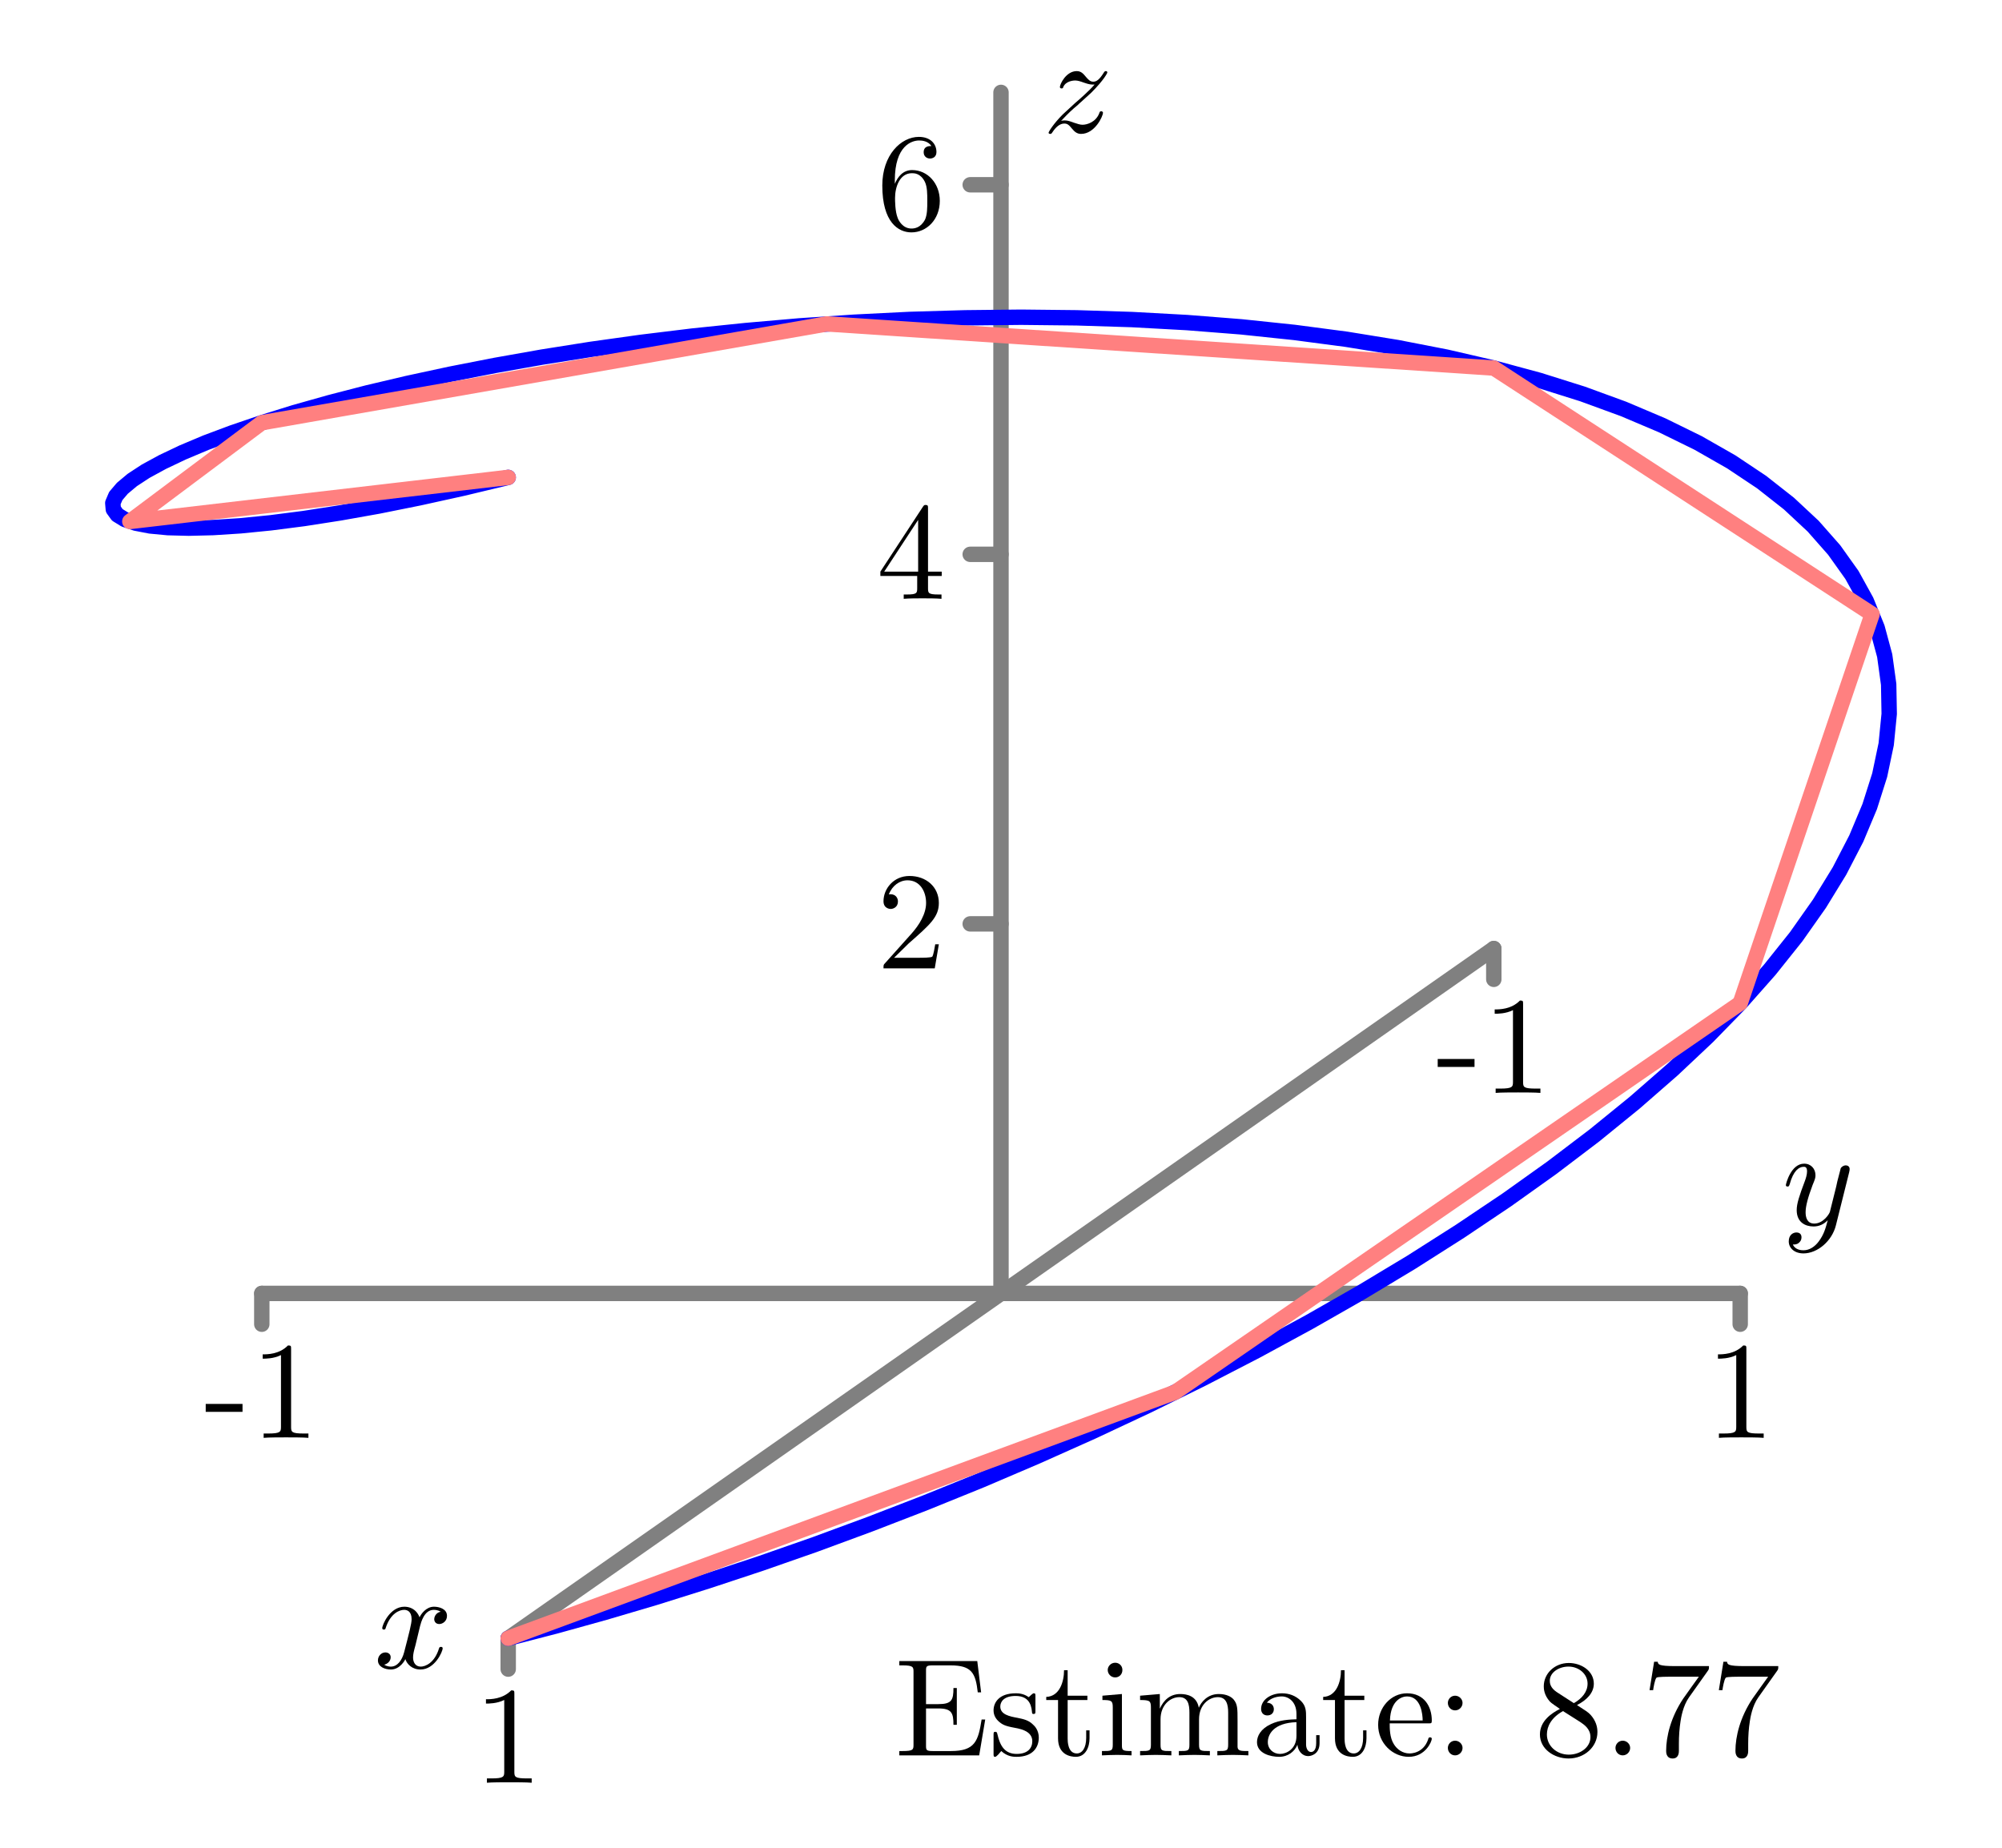 <?xml version="1.0" encoding="UTF-8"?>
<svg xmlns="http://www.w3.org/2000/svg" xmlns:xlink="http://www.w3.org/1999/xlink" width="130pt" height="120pt" viewBox="0 0 130 120" version="1.1">
<defs>
<g>
<symbol overflow="visible" id="glyph0-0">
<path style="stroke:none;" d=""/>
</symbol>
<symbol overflow="visible" id="glyph0-1">
<path style="stroke:none;" d="M 2.484 -1.688 L 2.484 -2.203 L 0.094 -2.203 L 0.094 -1.688 Z M 2.484 -1.688 "/>
</symbol>
<symbol overflow="visible" id="glyph0-2">
<path style="stroke:none;" d="M 2.641 -5.766 C 2.641 -5.969 2.641 -6 2.438 -6 C 1.875 -5.422 1.094 -5.422 0.797 -5.422 L 0.797 -5.141 C 0.984 -5.141 1.516 -5.141 1.984 -5.375 L 1.984 -0.719 C 1.984 -0.391 1.953 -0.281 1.141 -0.281 L 0.859 -0.281 L 0.859 0 C 1.172 -0.031 1.953 -0.031 2.312 -0.031 C 2.672 -0.031 3.453 -0.031 3.766 0 L 3.766 -0.281 L 3.484 -0.281 C 2.672 -0.281 2.641 -0.375 2.641 -0.719 Z M 2.641 -5.766 "/>
</symbol>
<symbol overflow="visible" id="glyph0-3">
<path style="stroke:none;" d="M 1.141 -0.688 L 2.094 -1.625 C 3.5 -2.859 4.047 -3.344 4.047 -4.25 C 4.047 -5.281 3.234 -6 2.141 -6 C 1.109 -6 0.453 -5.172 0.453 -4.359 C 0.453 -3.859 0.906 -3.859 0.922 -3.859 C 1.078 -3.859 1.391 -3.969 1.391 -4.344 C 1.391 -4.578 1.234 -4.812 0.922 -4.812 C 0.844 -4.812 0.828 -4.812 0.797 -4.797 C 1.016 -5.375 1.5 -5.719 2.016 -5.719 C 2.828 -5.719 3.219 -4.984 3.219 -4.25 C 3.219 -3.531 2.766 -2.812 2.281 -2.266 L 0.547 -0.328 C 0.453 -0.234 0.453 -0.219 0.453 0 L 3.781 0 L 4.047 -1.562 L 3.812 -1.562 C 3.766 -1.297 3.703 -0.906 3.625 -0.766 C 3.562 -0.688 2.969 -0.688 2.766 -0.688 Z M 1.141 -0.688 "/>
</symbol>
<symbol overflow="visible" id="glyph0-4">
<path style="stroke:none;" d="M 2.641 -1.484 L 2.641 -0.703 C 2.641 -0.375 2.625 -0.281 1.969 -0.281 L 1.766 -0.281 L 1.766 0 C 2.141 -0.031 2.609 -0.031 2.984 -0.031 C 3.359 -0.031 3.844 -0.031 4.219 0 L 4.219 -0.281 L 4.016 -0.281 C 3.359 -0.281 3.344 -0.375 3.344 -0.703 L 3.344 -1.484 L 4.234 -1.484 L 4.234 -1.766 L 3.344 -1.766 L 3.344 -5.859 C 3.344 -6.031 3.344 -6.094 3.188 -6.094 C 3.109 -6.094 3.094 -6.094 3.016 -5.984 L 0.25 -1.766 L 0.25 -1.484 Z M 2.703 -1.766 L 0.5 -1.766 L 2.703 -5.125 Z M 2.703 -1.766 "/>
</symbol>
<symbol overflow="visible" id="glyph0-5">
<path style="stroke:none;" d="M 1.188 -2.953 L 1.188 -3.172 C 1.188 -5.438 2.297 -5.766 2.766 -5.766 C 2.984 -5.766 3.359 -5.719 3.562 -5.406 C 3.422 -5.406 3.062 -5.406 3.062 -5 C 3.062 -4.719 3.281 -4.594 3.469 -4.594 C 3.625 -4.594 3.891 -4.672 3.891 -5.016 C 3.891 -5.562 3.484 -6 2.75 -6 C 1.594 -6 0.375 -4.828 0.375 -2.844 C 0.375 -0.438 1.422 0.203 2.266 0.203 C 3.266 0.203 4.109 -0.641 4.109 -1.844 C 4.109 -2.984 3.312 -3.844 2.312 -3.844 C 1.703 -3.844 1.375 -3.391 1.188 -2.953 Z M 2.266 -0.047 C 1.688 -0.047 1.422 -0.594 1.375 -0.734 C 1.203 -1.156 1.203 -1.875 1.203 -2.031 C 1.203 -2.734 1.5 -3.641 2.297 -3.641 C 2.453 -3.641 2.859 -3.641 3.141 -3.078 C 3.297 -2.75 3.297 -2.281 3.297 -1.844 C 3.297 -1.406 3.297 -0.969 3.156 -0.641 C 2.875 -0.094 2.469 -0.047 2.266 -0.047 Z M 2.266 -0.047 "/>
</symbol>
<symbol overflow="visible" id="glyph0-6">
<path style="stroke:none;" d="M 1.219 -0.703 C 1.219 -0.375 1.203 -0.281 0.516 -0.281 L 0.297 -0.281 L 0.297 0 L 5.484 0 L 5.875 -2.328 L 5.641 -2.328 C 5.422 -0.938 5.219 -0.281 3.656 -0.281 L 2.469 -0.281 C 2.047 -0.281 2.031 -0.344 2.031 -0.641 L 2.031 -3.047 L 2.828 -3.047 C 3.703 -3.047 3.812 -2.75 3.812 -1.984 L 4.031 -1.984 L 4.031 -4.375 L 3.812 -4.375 C 3.812 -3.594 3.703 -3.328 2.828 -3.328 L 2.031 -3.328 L 2.031 -5.484 C 2.031 -5.781 2.047 -5.844 2.469 -5.844 L 3.625 -5.844 C 5 -5.844 5.25 -5.344 5.391 -4.094 L 5.609 -4.094 L 5.359 -6.125 L 0.297 -6.125 L 0.297 -5.844 L 0.516 -5.844 C 1.203 -5.844 1.219 -5.734 1.219 -5.422 Z M 1.219 -0.703 "/>
</symbol>
<symbol overflow="visible" id="glyph0-7">
<path style="stroke:none;" d="M 1.875 -1.75 C 2.062 -1.703 2.812 -1.562 2.812 -0.922 C 2.812 -0.453 2.5 -0.094 1.797 -0.094 C 1.031 -0.094 0.719 -0.609 0.547 -1.375 C 0.516 -1.5 0.5 -1.531 0.406 -1.531 C 0.297 -1.531 0.297 -1.469 0.297 -1.312 L 0.297 -0.109 C 0.297 0.031 0.297 0.094 0.391 0.094 C 0.438 0.094 0.453 0.094 0.625 -0.078 C 0.641 -0.094 0.641 -0.109 0.797 -0.281 C 1.203 0.094 1.609 0.094 1.797 0.094 C 2.828 0.094 3.234 -0.5 3.234 -1.156 C 3.234 -1.625 2.969 -1.906 2.859 -2 C 2.562 -2.297 2.219 -2.359 1.844 -2.438 C 1.328 -2.531 0.734 -2.656 0.734 -3.172 C 0.734 -3.484 0.969 -3.859 1.734 -3.859 C 2.734 -3.859 2.766 -3.047 2.797 -2.766 C 2.797 -2.688 2.875 -2.688 2.891 -2.688 C 3.016 -2.688 3.016 -2.734 3.016 -2.906 L 3.016 -3.812 C 3.016 -3.969 3.016 -4.031 2.922 -4.031 C 2.875 -4.031 2.859 -4.031 2.734 -3.922 C 2.703 -3.891 2.625 -3.812 2.578 -3.781 C 2.234 -4.031 1.875 -4.031 1.734 -4.031 C 0.641 -4.031 0.297 -3.422 0.297 -2.922 C 0.297 -2.609 0.438 -2.359 0.688 -2.156 C 0.969 -1.922 1.219 -1.875 1.875 -1.75 Z M 1.875 -1.75 "/>
</symbol>
<symbol overflow="visible" id="glyph0-8">
<path style="stroke:none;" d="M 1.562 -3.594 L 2.844 -3.594 L 2.844 -3.875 L 1.562 -3.875 L 1.562 -5.531 L 1.328 -5.531 C 1.328 -4.797 1.047 -3.828 0.172 -3.797 L 0.172 -3.594 L 0.938 -3.594 L 0.938 -1.109 C 0.938 -0.016 1.766 0.094 2.094 0.094 C 2.734 0.094 2.984 -0.547 2.984 -1.109 L 2.984 -1.625 L 2.766 -1.625 L 2.766 -1.141 C 2.766 -0.469 2.5 -0.125 2.156 -0.125 C 1.562 -0.125 1.562 -0.938 1.562 -1.094 Z M 1.562 -3.594 "/>
</symbol>
<symbol overflow="visible" id="glyph0-9">
<path style="stroke:none;" d="M 1.594 -3.984 L 0.328 -3.875 L 0.328 -3.594 C 0.922 -3.594 1 -3.547 1 -3.109 L 1 -0.688 C 1 -0.281 0.906 -0.281 0.297 -0.281 L 0.297 0 C 0.578 -0.016 1.078 -0.031 1.281 -0.031 C 1.609 -0.031 1.922 -0.016 2.219 0 L 2.219 -0.281 C 1.625 -0.281 1.594 -0.328 1.594 -0.672 Z M 1.625 -5.547 C 1.625 -5.828 1.406 -6.016 1.156 -6.016 C 0.875 -6.016 0.672 -5.781 0.672 -5.547 C 0.672 -5.297 0.875 -5.062 1.156 -5.062 C 1.406 -5.062 1.625 -5.25 1.625 -5.547 Z M 1.625 -5.547 "/>
</symbol>
<symbol overflow="visible" id="glyph0-10">
<path style="stroke:none;" d="M 0.984 -3.094 L 0.984 -0.688 C 0.984 -0.281 0.891 -0.281 0.281 -0.281 L 0.281 0 C 0.609 -0.016 1.062 -0.031 1.312 -0.031 C 1.531 -0.031 2 -0.016 2.312 0 L 2.312 -0.281 C 1.703 -0.281 1.609 -0.281 1.609 -0.688 L 1.609 -2.344 C 1.609 -3.281 2.25 -3.781 2.828 -3.781 C 3.391 -3.781 3.484 -3.297 3.484 -2.781 L 3.484 -0.688 C 3.484 -0.281 3.391 -0.281 2.797 -0.281 L 2.797 0 C 3.109 -0.016 3.562 -0.031 3.812 -0.031 C 4.047 -0.031 4.516 -0.016 4.812 0 L 4.812 -0.281 C 4.219 -0.281 4.109 -0.281 4.109 -0.688 L 4.109 -2.344 C 4.109 -3.281 4.75 -3.781 5.328 -3.781 C 5.891 -3.781 6 -3.297 6 -2.781 L 6 -0.688 C 6 -0.281 5.891 -0.281 5.297 -0.281 L 5.297 0 C 5.609 -0.016 6.062 -0.031 6.312 -0.031 C 6.547 -0.031 7.016 -0.016 7.312 0 L 7.312 -0.281 C 6.844 -0.281 6.625 -0.281 6.609 -0.547 L 6.609 -2.266 C 6.609 -3.047 6.609 -3.328 6.344 -3.641 C 6.203 -3.797 5.906 -3.984 5.391 -3.984 C 4.641 -3.984 4.234 -3.438 4.094 -3.094 C 3.953 -3.875 3.297 -3.984 2.891 -3.984 C 2.234 -3.984 1.812 -3.594 1.562 -3.031 L 1.562 -3.984 L 0.281 -3.875 L 0.281 -3.594 C 0.922 -3.594 0.984 -3.531 0.984 -3.094 Z M 0.984 -3.094 "/>
</symbol>
<symbol overflow="visible" id="glyph0-11">
<path style="stroke:none;" d="M 3 -0.688 C 3.031 -0.328 3.281 0.047 3.703 0.047 C 3.891 0.047 4.438 -0.078 4.438 -0.797 L 4.438 -1.312 L 4.219 -1.312 L 4.219 -0.797 C 4.219 -0.281 3.984 -0.219 3.891 -0.219 C 3.594 -0.219 3.562 -0.625 3.562 -0.672 L 3.562 -2.469 C 3.562 -2.859 3.562 -3.203 3.234 -3.531 C 2.875 -3.891 2.438 -4.031 2 -4.031 C 1.266 -4.031 0.641 -3.609 0.641 -3.016 C 0.641 -2.75 0.812 -2.594 1.047 -2.594 C 1.312 -2.594 1.469 -2.766 1.469 -3 C 1.469 -3.109 1.422 -3.406 1.016 -3.422 C 1.25 -3.734 1.688 -3.828 1.984 -3.828 C 2.422 -3.828 2.938 -3.484 2.938 -2.688 L 2.938 -2.344 C 2.469 -2.328 1.844 -2.297 1.281 -2.031 C 0.609 -1.719 0.375 -1.25 0.375 -0.859 C 0.375 -0.125 1.25 0.094 1.812 0.094 C 2.406 0.094 2.828 -0.266 3 -0.688 Z M 2.938 -2.156 L 2.938 -1.266 C 2.938 -0.406 2.281 -0.094 1.875 -0.094 C 1.438 -0.094 1.078 -0.406 1.078 -0.859 C 1.078 -1.359 1.453 -2.109 2.938 -2.156 Z M 2.938 -2.156 "/>
</symbol>
<symbol overflow="visible" id="glyph0-12">
<path style="stroke:none;" d="M 1.016 -2.266 C 1.062 -3.609 1.812 -3.828 2.125 -3.828 C 3.047 -3.828 3.141 -2.625 3.141 -2.266 Z M 1 -2.078 L 3.516 -2.078 C 3.703 -2.078 3.734 -2.078 3.734 -2.266 C 3.734 -3.156 3.25 -4.031 2.125 -4.031 C 1.078 -4.031 0.25 -3.109 0.25 -1.984 C 0.25 -0.781 1.203 0.094 2.234 0.094 C 3.328 0.094 3.734 -0.906 3.734 -1.078 C 3.734 -1.156 3.656 -1.172 3.625 -1.172 C 3.531 -1.172 3.516 -1.125 3.5 -1.047 C 3.188 -0.125 2.375 -0.125 2.281 -0.125 C 1.844 -0.125 1.469 -0.391 1.266 -0.734 C 1 -1.156 1 -1.75 1 -2.078 Z M 1 -2.078 "/>
</symbol>
<symbol overflow="visible" id="glyph0-13">
<path style="stroke:none;" d="M 1.734 -3.406 C 1.734 -3.656 1.516 -3.875 1.25 -3.875 C 0.984 -3.875 0.781 -3.656 0.781 -3.406 C 0.781 -3.141 0.984 -2.922 1.25 -2.922 C 1.516 -2.922 1.734 -3.141 1.734 -3.406 Z M 1.734 -0.484 C 1.734 -0.734 1.516 -0.953 1.25 -0.953 C 0.984 -0.953 0.781 -0.734 0.781 -0.484 C 0.781 -0.219 0.984 0 1.25 0 C 1.516 0 1.734 -0.219 1.734 -0.484 Z M 1.734 -0.484 "/>
</symbol>
<symbol overflow="visible" id="glyph0-14">
<path style="stroke:none;" d="M 1.469 -4.109 C 1.047 -4.391 1.016 -4.688 1.016 -4.844 C 1.016 -5.391 1.609 -5.766 2.234 -5.766 C 2.891 -5.766 3.469 -5.297 3.469 -4.656 C 3.469 -4.141 3.125 -3.703 2.578 -3.391 Z M 2.781 -3.266 C 3.422 -3.594 3.875 -4.062 3.875 -4.656 C 3.875 -5.484 3.062 -6 2.25 -6 C 1.344 -6 0.625 -5.328 0.625 -4.484 C 0.625 -4.328 0.641 -3.922 1.016 -3.5 C 1.109 -3.391 1.453 -3.172 1.672 -3.016 C 1.156 -2.75 0.375 -2.25 0.375 -1.359 C 0.375 -0.406 1.297 0.203 2.234 0.203 C 3.266 0.203 4.109 -0.547 4.109 -1.516 C 4.109 -1.844 4.016 -2.234 3.672 -2.625 C 3.5 -2.812 3.359 -2.891 2.781 -3.266 Z M 1.875 -2.875 L 2.984 -2.172 C 3.234 -2 3.656 -1.734 3.656 -1.188 C 3.656 -0.516 2.984 -0.047 2.25 -0.047 C 1.469 -0.047 0.828 -0.609 0.828 -1.359 C 0.828 -1.875 1.109 -2.453 1.875 -2.875 Z M 1.875 -2.875 "/>
</symbol>
<symbol overflow="visible" id="glyph0-15">
<path style="stroke:none;" d="M 1.734 -0.484 C 1.734 -0.734 1.516 -0.953 1.25 -0.953 C 0.984 -0.953 0.781 -0.734 0.781 -0.484 C 0.781 -0.219 0.984 0 1.25 0 C 1.516 0 1.734 -0.219 1.734 -0.484 Z M 1.734 -0.484 "/>
</symbol>
<symbol overflow="visible" id="glyph0-16">
<path style="stroke:none;" d="M 4.281 -5.484 C 4.359 -5.594 4.359 -5.609 4.359 -5.797 L 2.172 -5.797 C 1.078 -5.797 1.062 -5.906 1.031 -6.078 L 0.797 -6.078 L 0.5 -4.234 L 0.734 -4.234 C 0.75 -4.375 0.844 -4.938 0.953 -5.047 C 1.016 -5.109 1.719 -5.109 1.844 -5.109 L 3.703 -5.109 C 3.594 -4.953 2.891 -3.984 2.688 -3.688 C 1.875 -2.469 1.578 -1.219 1.578 -0.297 C 1.578 -0.203 1.578 0.203 2 0.203 C 2.406 0.203 2.406 -0.203 2.406 -0.297 L 2.406 -0.75 C 2.406 -1.25 2.438 -1.75 2.516 -2.234 C 2.547 -2.438 2.672 -3.219 3.062 -3.766 Z M 4.281 -5.484 "/>
</symbol>
<symbol overflow="visible" id="glyph1-0">
<path style="stroke:none;" d=""/>
</symbol>
<symbol overflow="visible" id="glyph1-1">
<path style="stroke:none;" d="M 3 -2.719 C 3.062 -2.953 3.266 -3.781 3.891 -3.781 C 3.938 -3.781 4.156 -3.781 4.344 -3.656 C 4.094 -3.625 3.922 -3.391 3.922 -3.172 C 3.922 -3.031 4.016 -2.859 4.25 -2.859 C 4.453 -2.859 4.75 -3.031 4.75 -3.391 C 4.75 -3.859 4.219 -3.984 3.906 -3.984 C 3.391 -3.984 3.062 -3.5 2.969 -3.297 C 2.734 -3.891 2.25 -3.984 1.984 -3.984 C 1.047 -3.984 0.547 -2.812 0.547 -2.594 C 0.547 -2.5 0.625 -2.5 0.641 -2.5 C 0.719 -2.5 0.75 -2.516 0.766 -2.594 C 1.078 -3.562 1.672 -3.781 1.969 -3.781 C 2.141 -3.781 2.453 -3.703 2.453 -3.172 C 2.453 -2.891 2.297 -2.297 1.969 -1.031 C 1.828 -0.484 1.516 -0.094 1.109 -0.094 C 1.062 -0.094 0.859 -0.094 0.672 -0.219 C 0.891 -0.266 1.094 -0.453 1.094 -0.703 C 1.094 -0.938 0.891 -1.016 0.75 -1.016 C 0.484 -1.016 0.266 -0.781 0.266 -0.5 C 0.266 -0.078 0.719 0.094 1.109 0.094 C 1.703 0.094 2.031 -0.531 2.047 -0.578 C 2.156 -0.25 2.484 0.094 3.031 0.094 C 3.953 0.094 4.469 -1.062 4.469 -1.281 C 4.469 -1.375 4.391 -1.375 4.359 -1.375 C 4.281 -1.375 4.25 -1.344 4.234 -1.281 C 3.938 -0.312 3.328 -0.094 3.047 -0.094 C 2.688 -0.094 2.547 -0.391 2.547 -0.688 C 2.547 -0.891 2.594 -1.094 2.703 -1.484 Z M 3 -2.719 "/>
</symbol>
<symbol overflow="visible" id="glyph1-2">
<path style="stroke:none;" d="M 4.375 -3.422 C 4.406 -3.562 4.406 -3.578 4.406 -3.641 C 4.406 -3.797 4.281 -3.875 4.156 -3.875 C 4.062 -3.875 3.922 -3.828 3.828 -3.688 C 3.812 -3.641 3.75 -3.359 3.703 -3.203 C 3.641 -2.969 3.578 -2.734 3.531 -2.484 L 3.125 -0.859 C 3.094 -0.734 2.703 -0.094 2.109 -0.094 C 1.641 -0.094 1.547 -0.5 1.547 -0.828 C 1.547 -1.234 1.703 -1.797 2 -2.594 C 2.156 -2.969 2.188 -3.062 2.188 -3.234 C 2.188 -3.641 1.906 -3.984 1.453 -3.984 C 0.594 -3.984 0.266 -2.672 0.266 -2.594 C 0.266 -2.5 0.344 -2.5 0.375 -2.5 C 0.453 -2.5 0.469 -2.516 0.516 -2.656 C 0.75 -3.516 1.109 -3.781 1.422 -3.781 C 1.5 -3.781 1.641 -3.781 1.641 -3.484 C 1.641 -3.266 1.562 -3.031 1.5 -2.859 C 1.141 -1.906 0.969 -1.391 0.969 -0.969 C 0.969 -0.172 1.531 0.094 2.062 0.094 C 2.422 0.094 2.734 -0.047 2.984 -0.312 C 2.859 0.156 2.75 0.609 2.391 1.078 C 2.156 1.391 1.812 1.641 1.406 1.641 C 1.281 1.641 0.875 1.625 0.719 1.266 C 0.859 1.266 0.984 1.266 1.109 1.156 C 1.203 1.078 1.281 0.969 1.281 0.797 C 1.281 0.516 1.047 0.484 0.953 0.484 C 0.75 0.484 0.453 0.625 0.453 1.062 C 0.453 1.516 0.844 1.844 1.406 1.844 C 2.328 1.844 3.266 1.031 3.516 0.016 Z M 4.375 -3.422 "/>
</symbol>
<symbol overflow="visible" id="glyph1-3">
<path style="stroke:none;" d="M 1.203 -0.75 C 1.688 -1.266 1.938 -1.5 2.266 -1.766 C 2.266 -1.781 2.828 -2.266 3.156 -2.578 C 4 -3.422 4.203 -3.859 4.203 -3.891 C 4.203 -3.984 4.125 -3.984 4.109 -3.984 C 4.047 -3.984 4.016 -3.953 3.969 -3.875 C 3.703 -3.453 3.516 -3.297 3.297 -3.297 C 3.078 -3.297 2.969 -3.438 2.828 -3.594 C 2.656 -3.797 2.516 -3.984 2.219 -3.984 C 1.531 -3.984 1.125 -3.141 1.125 -2.953 C 1.125 -2.906 1.156 -2.859 1.234 -2.859 C 1.312 -2.859 1.328 -2.891 1.344 -2.953 C 1.516 -3.359 2.047 -3.375 2.109 -3.375 C 2.297 -3.375 2.469 -3.312 2.688 -3.234 C 3.047 -3.109 3.141 -3.109 3.375 -3.109 C 3.047 -2.719 2.297 -2.062 2.125 -1.922 L 1.312 -1.172 C 0.703 -0.562 0.391 -0.047 0.391 0.016 C 0.391 0.094 0.484 0.094 0.5 0.094 C 0.562 0.094 0.578 0.078 0.641 -0.016 C 0.844 -0.328 1.109 -0.578 1.406 -0.578 C 1.609 -0.578 1.703 -0.5 1.922 -0.234 C 2.078 -0.047 2.234 0.094 2.5 0.094 C 3.391 0.094 3.922 -1.047 3.922 -1.281 C 3.922 -1.328 3.875 -1.375 3.812 -1.375 C 3.719 -1.375 3.703 -1.328 3.688 -1.266 C 3.469 -0.672 2.891 -0.5 2.594 -0.5 C 2.422 -0.5 2.266 -0.562 2.062 -0.625 C 1.766 -0.734 1.625 -0.781 1.438 -0.781 C 1.422 -0.781 1.281 -0.781 1.203 -0.75 Z M 1.203 -0.75 "/>
</symbol>
</g>
</defs>
<g id="surface1">
<path style="fill:none;stroke-width:10;stroke-linecap:round;stroke-linejoin:round;stroke:rgb(50%,50%,50%);stroke-opacity:1;stroke-miterlimit:10;" d="M 970 583.984 L 330 136.016 " transform="matrix(0.1,0,0,-0.1,0,120)"/>
<path style="fill:none;stroke-width:10;stroke-linecap:round;stroke-linejoin:round;stroke:rgb(50%,50%,50%);stroke-opacity:1;stroke-miterlimit:10;" d="M 970 583.984 L 970 563.984 " transform="matrix(0.1,0,0,-0.1,0,120)"/>
<path style="fill:none;stroke-width:10;stroke-linecap:round;stroke-linejoin:round;stroke:rgb(50%,50%,50%);stroke-opacity:1;stroke-miterlimit:10;" d="M 330 136.016 L 330 116.016 " transform="matrix(0.1,0,0,-0.1,0,120)"/>
<g style="fill:rgb(0%,0%,0%);fill-opacity:1;">
  <use xlink:href="#glyph0-1" x="93.264" y="70.978"/>
  <use xlink:href="#glyph0-2" x="96.261" y="70.978"/>
</g>
<g style="fill:rgb(0%,0%,0%);fill-opacity:1;">
  <use xlink:href="#glyph0-2" x="30.759" y="115.778"/>
</g>
<path style="fill:none;stroke-width:10;stroke-linecap:round;stroke-linejoin:round;stroke:rgb(50%,50%,50%);stroke-opacity:1;stroke-miterlimit:10;" d="M 170 360 L 1130 360 " transform="matrix(0.1,0,0,-0.1,0,120)"/>
<path style="fill:none;stroke-width:10;stroke-linecap:round;stroke-linejoin:round;stroke:rgb(50%,50%,50%);stroke-opacity:1;stroke-miterlimit:10;" d="M 170 360 L 170 340 " transform="matrix(0.1,0,0,-0.1,0,120)"/>
<path style="fill:none;stroke-width:10;stroke-linecap:round;stroke-linejoin:round;stroke:rgb(50%,50%,50%);stroke-opacity:1;stroke-miterlimit:10;" d="M 1130 360 L 1130 340 " transform="matrix(0.1,0,0,-0.1,0,120)"/>
<g style="fill:rgb(0%,0%,0%);fill-opacity:1;">
  <use xlink:href="#glyph0-1" x="13.264" y="93.379"/>
  <use xlink:href="#glyph0-2" x="16.261" y="93.379"/>
</g>
<g style="fill:rgb(0%,0%,0%);fill-opacity:1;">
  <use xlink:href="#glyph0-2" x="110.759" y="93.379"/>
</g>
<path style="fill:none;stroke-width:10;stroke-linecap:round;stroke-linejoin:round;stroke:rgb(50%,50%,50%);stroke-opacity:1;stroke-miterlimit:10;" d="M 650 360 L 650 1140 " transform="matrix(0.1,0,0,-0.1,0,120)"/>
<path style="fill:none;stroke-width:10;stroke-linecap:round;stroke-linejoin:round;stroke:rgb(50%,50%,50%);stroke-opacity:1;stroke-miterlimit:10;" d="M 630 600 L 650 600 " transform="matrix(0.1,0,0,-0.1,0,120)"/>
<path style="fill:none;stroke-width:10;stroke-linecap:round;stroke-linejoin:round;stroke:rgb(50%,50%,50%);stroke-opacity:1;stroke-miterlimit:10;" d="M 630 840 L 650 840 " transform="matrix(0.1,0,0,-0.1,0,120)"/>
<path style="fill:none;stroke-width:10;stroke-linecap:round;stroke-linejoin:round;stroke:rgb(50%,50%,50%);stroke-opacity:1;stroke-miterlimit:10;" d="M 630 1080 L 650 1080 " transform="matrix(0.1,0,0,-0.1,0,120)"/>
<g style="fill:rgb(0%,0%,0%);fill-opacity:1;">
  <use xlink:href="#glyph0-3" x="56.917" y="62.889"/>
</g>
<g style="fill:rgb(0%,0%,0%);fill-opacity:1;">
  <use xlink:href="#glyph0-4" x="56.917" y="38.889"/>
</g>
<g style="fill:rgb(0%,0%,0%);fill-opacity:1;">
  <use xlink:href="#glyph0-5" x="56.917" y="14.889"/>
</g>
<path style="fill:none;stroke-width:10;stroke-linecap:round;stroke-linejoin:round;stroke:rgb(0%,0%,100%);stroke-opacity:1;stroke-miterlimit:10;" d="M 330 136.016 L 360.781 143.984 L 392.695 152.852 L 425.625 162.578 L 459.414 173.203 L 493.984 184.648 L 529.18 196.953 L 564.844 210.117 L 600.82 224.023 L 637.031 238.711 L 673.242 254.18 L 709.414 270.352 L 745.312 287.188 L 780.859 304.688 L 815.859 322.773 L 850.234 341.445 L 883.828 360.625 L 916.484 380.273 L 948.047 400.352 L 978.477 420.781 L 1007.617 441.562 L 1035.352 462.617 L 1061.523 483.906 L 1086.094 505.352 L 1108.945 526.875 L 1130 548.477 L 1149.141 570.117 L 1166.328 591.641 L 1181.445 613.086 L 1194.492 634.375 L 1205.391 655.43 L 1214.102 676.211 L 1220.586 696.641 L 1224.805 716.719 L 1226.758 736.367 L 1226.406 755.547 L 1223.828 774.219 L 1218.945 792.305 L 1211.836 809.805 L 1202.539 826.641 L 1191.016 842.812 L 1177.383 858.281 L 1161.641 872.969 L 1143.906 886.914 L 1124.219 900.039 L 1102.656 912.344 L 1079.336 923.789 L 1054.258 934.414 L 1027.656 944.141 L 999.492 953.008 L 970 960.977 L 939.219 968.086 L 907.305 974.297 L 874.375 979.648 L 840.586 984.102 L 806.016 987.734 L 770.82 990.508 L 735.156 992.461 L 699.18 993.594 L 662.969 993.984 L 626.758 993.594 L 590.586 992.539 L 554.688 990.742 L 519.141 988.359 L 484.141 985.312 L 449.766 981.758 L 416.172 977.656 L 383.516 973.086 L 351.953 968.086 L 321.523 962.695 L 292.383 956.992 L 264.648 951.016 L 238.477 944.844 L 213.906 938.477 L 191.055 932.031 L 170 925.469 L 150.859 918.945 L 133.672 912.5 L 118.555 906.133 L 105.508 899.922 L 94.609 893.984 L 85.898 888.281 L 79.453 882.891 L 75.195 877.891 L 73.242 873.32 L 73.594 869.219 L 76.172 865.625 L 81.055 862.617 L 88.164 860.234 L 97.461 858.438 L 108.984 857.344 L 122.617 856.992 L 138.359 857.383 L 156.094 858.516 L 175.781 860.469 L 197.344 863.242 L 220.703 866.875 L 245.742 871.328 L 272.344 876.68 L 300.508 882.891 L 330 889.961 " transform="matrix(0.1,0,0,-0.1,0,120)"/>
<path style="fill:none;stroke-width:10;stroke-linecap:round;stroke-linejoin:round;stroke:rgb(100%,50%,50%);stroke-opacity:1;stroke-miterlimit:10;" d="M 330 136.016 L 763.125 295.859 L 1130 548.477 L 1215.664 801.133 L 970 960.977 L 536.875 989.648 L 170 925.469 L 84.297 861.328 L 330 889.961 " transform="matrix(0.1,0,0,-0.1,0,120)"/>
<g style="fill:rgb(0%,0%,0%);fill-opacity:1;">
  <use xlink:href="#glyph1-1" x="24.275" y="108.33"/>
</g>
<g style="fill:rgb(0%,0%,0%);fill-opacity:1;">
  <use xlink:href="#glyph1-2" x="115.7" y="79.557"/>
</g>
<g style="fill:rgb(0%,0%,0%);fill-opacity:1;">
  <use xlink:href="#glyph1-3" x="67.7" y="8.602"/>
</g>
<g style="fill:rgb(0%,0%,0%);fill-opacity:1;">
  <use xlink:href="#glyph0-6" x="58.1" y="114"/>
  <use xlink:href="#glyph0-7" x="64.22" y="114"/>
  <use xlink:href="#glyph0-8" x="67.766" y="114"/>
  <use xlink:href="#glyph0-9" x="71.258" y="114"/>
  <use xlink:href="#glyph0-10" x="73.751" y="114"/>
  <use xlink:href="#glyph0-11" x="81.248" y="114"/>
  <use xlink:href="#glyph0-8" x="85.748" y="114"/>
  <use xlink:href="#glyph0-12" x="89.24" y="114"/>
  <use xlink:href="#glyph0-13" x="93.236" y="114"/>
</g>
<g style="fill:rgb(0%,0%,0%);fill-opacity:1;">
  <use xlink:href="#glyph0-14" x="99.62" y="114"/>
  <use xlink:href="#glyph0-15" x="104.12" y="114"/>
  <use xlink:href="#glyph0-16" x="106.613" y="114"/>
  <use xlink:href="#glyph0-16" x="111.113" y="114"/>
</g>
</g>
</svg>
